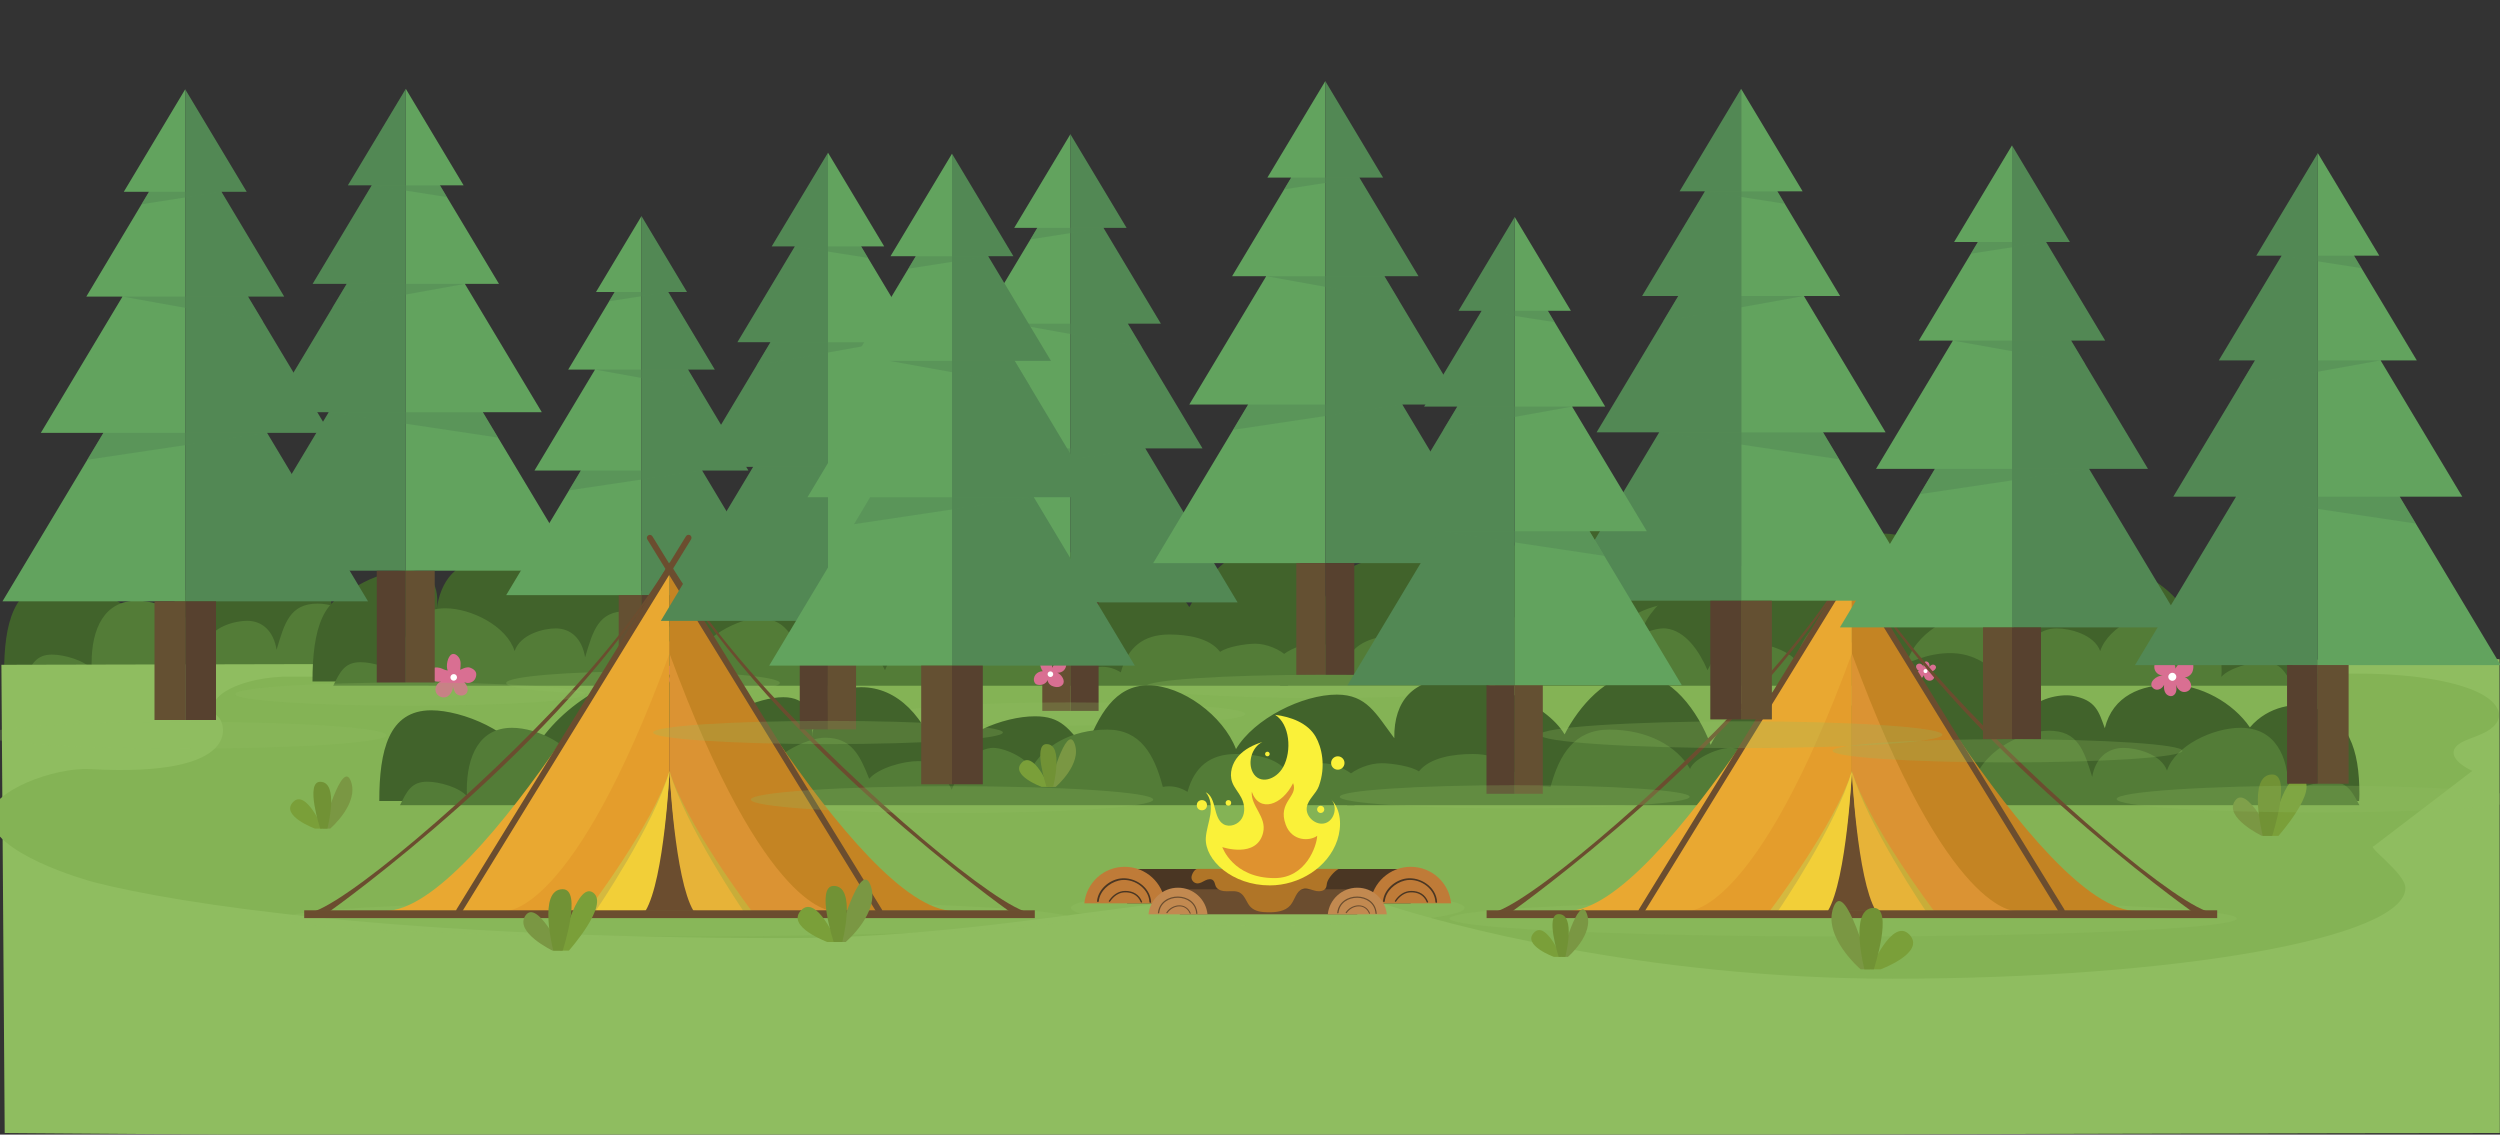 <?xml version="1.0" encoding="utf-8"?>
<!-- Generator: Adobe Illustrator 26.1.0, SVG Export Plug-In . SVG Version: 6.00 Build 0)  -->
<svg version="1.1" xmlns="http://www.w3.org/2000/svg" xmlns:xlink="http://www.w3.org/1999/xlink" x="0px" y="0px"
	 viewBox="0 0 2500 1134.6" style="enable-background:new 0 0 2500 1134.6;" xml:space="preserve">
<rect x="0" y="0" width="2500" height="1134.6" fill="#333333" stroke="none"/>
<style type="text/css">
	.st0{fill:#41632B;}
	.st1{fill:#537C37;}
	.st2{fill:#8FBD60;}
	.st3{fill:#84B355;}
	.st4{fill:#62A35E;}
	.st5{fill:#528854;}
	.st6{opacity:0.5;}
	.st7{fill:#57412F;}
	.st8{fill:#645032;}
	.st9{opacity:0.25;}
	.st10{fill:#D96F92;}
	.st11{fill:#FFFFFF;}
	.st12{opacity:0.35;}
	.st13{fill:#6B4D2F;}
	.st14{fill:#E49D2C;}
	.st15{fill:#D4B940;}
	.st16{fill:#F2CF38;}
	.st17{fill:#E9A831;}
	.st18{fill:#DB9333;}
	.st19{fill:#C8AD39;}
	.st20{fill:#E7B338;}
	.st21{fill:#C48423;}
	.st22{fill:#4A3623;}
	.st23{fill:#BF7B38;}
	.st24{fill:#C28950;}
	.st25{fill:#B07527;}
	.st26{fill:#FAF139;}
	.st27{fill:#DF922F;}
	.st28{fill:#7A9F39;}
	.st29{fill:#7A9743;}
	.st30{fill:#719235;}
</style>
<g id="BACKGROUND">
	<g>
		<g>
			<path class="st0" d="M1983.9,673.8c0.2-2.2,0.3-4.5,0.3-6.7c0-45-10.6-76.4-48.6-87.4c-14.2-4.1-42-1.6-60.9,20.6
				c-16.9-24.9-49.8-42.7-79.1-42.7c-29.6,0-58,11-66,43.5c-6-16.4-8.7-28.4-32.8-32.5c-11.4-1.9-36.5,2.7-44,16.7
				c-21.3-31.2-41.3-59.3-78.1-59.3c-39.7,0-87.5,31.4-108.6,66.8c-4.5-19.4-15-34.5-37.2-34.5c-31.8,0-79.4,28.8-93.4,59.5
				c-12.7-33.9-39.6-70.7-73.3-70.7c-30.1,0-58.5,31.9-72.8,60.2c-18.4-31.3-78.9-55.3-113.8-55.3c-36.3,0-57.1,20.7-56.5,59.1
				c-18.4-24.4-27.4-43.6-57.5-43.6c-34.3,0-82.6,23.9-100.8,54.5c-12.8-33.6-54.1-63.8-87.7-63.8c-33.5,0-49.8,30.1-62.6,63.6
				c-17.2-20.1-24.3-32.6-50.6-32.6c-32.2,0-77.4,18.7-94.6,47.4c-15.2-47.3-43-76.5-79.4-76.5c-28.5,0-45.8,19.9-49.3,50.5
				c3.4-23.9-5.1-40.5-28.5-40.5c-24.3,0-68.4,18-76.2,43.2c-1.8-41.8-7.9-68.6-46.5-68.6c-45.7,0-108.7,37.3-133.5,91.2
				c-12.2-31.1-64.6-52.7-95.8-52.7c-42.8,0-52,40.5-52,90.5c0,0.1,0,0.1,0,0.2H1983.9z"/>
		</g>
		<g>
			<path class="st1" d="M1955.2,654.6c-13,0-34.3,5.7-42.3,14.7c0.2-2.1,0.3-4.1,0.3-6.2c0-34.5-13.5-62.4-47.9-62.4
				c-27.6,0-65.3,17.9-73.5,42.8c-6.1-16.8-30.6-22.7-43.5-22.7c-16.2,0-28.1,10.3-31.3,29c-8.4-26.8-14.1-46.2-43.5-46.2
				c-23.2,0-62.5,17.2-74,48.4c-4.8-21.7-46-41.4-66.2-41.4c-27.8,0-36.7,17-46.8,41.1c-9.9-10.9-36.1-17.7-51.9-17.7
				c-20.6,0-26.4,11.6-35.5,28.6c-8.3-19.4-22.2-39.4-41.2-41.7c-12.8-1.6-39.3,10.3-43,20.9c-13.2-22.8-42.4-39.3-80.8-39.3
				c-35.1,0-49.9,25-58.8,57.3c-2.1-0.4-4.3-0.6-6.5-0.6c-7.2,0-14,2.1-19.7,5.6c-7.4-25.1-24-37.9-51.5-37.9
				c-19.2,0-42.8,3.4-53.9,17.4c-7.4-5.2-27.5-8.2-37.2-8.2c-24,0-57.6,22.1-34.4,42h1012.1C1976.8,664.1,1972,654.6,1955.2,654.6z"
				/>
		</g>
		<g>
			<path class="st1" d="M52,654.6c12.2,0,32.3,5.7,39.9,14.7c-0.2-2.1-0.3-4.1-0.3-6.2c0-34.5,12.8-62.4,45.2-62.4
				c26,0,61.6,17.9,69.3,42.8c5.7-16.8,28.8-22.7,41-22.7c15.3,0,26.5,10.3,29.5,29c7.9-26.8,13.3-46.2,41.1-46.2
				c21.9,0,58.9,17.2,69.8,48.4c4.6-21.7,43.4-41.4,62.4-41.4c26.2,0,34.6,17,44.1,41.1c9.3-10.9,34.1-17.7,49-17.7
				c19.4,0,24.9,11.6,33.5,28.6c7.9-19.4,20.9-39.4,38.9-41.7c12.1-1.6,37.1,10.3,40.5,20.9c12.5-22.8,40-39.3,76.2-39.3
				c33.1,0,47.1,25,55.5,57.3c2-0.4,4-0.6,6.1-0.6c6.8,0,13.2,2.1,18.6,5.6c6.9-25.1,22.6-37.9,48.5-37.9c18.1,0,40.4,3.4,50.8,17.4
				c7-5.2,25.9-8.2,35.1-8.2c22.6,0,54.3,22.1,32.5,42H24.8C31.7,664.1,36.2,654.6,52,654.6z"/>
		</g>
	</g>
	<g>
		<g>
			<path class="st2" d="M2499.5,659.2L1.4,664.8L4.7,1133l610.5,4.5c304.2,0,1584-4.5,1884.6-4.5"/>
		</g>
		<g>
			<path class="st3" d="M2472.3,770.9c-16.8-7.9-26-19.4-11.6-28c5.6-3.3,14-5.8,20.7-8.8c27.9-12.3,20.9-32.1-8.3-44
				c-29.2-11.9-75-16.8-118.6-16.5l-2072.3,3.1c-48.6,2.3-82.5,23.9-63.6,40.6c6.2,5.5,26.7,60.4-128.5,51.8
				c-35.9-2-99.7,22.1-99.7,47.2c0,36.7,95.2,63.8,104.3,66.1c83.2,21.2,300.5,55.7,692.6,55.7c253,0,477.8-73.8,600.8-32.9
				c53.3,17.7,254,73.5,504,73.5c283.5,0,513.3-40.7,513.3-90.8c0-14.5-38.6-41.2-31.8-41.6"/>
		</g>
	</g>
	<g>
		<g>
			<path class="st0" d="M2292.3,681.4c0.2-2.2,0.3-4.5,0.3-6.7c0-45-10.6-76.4-48.6-87.4c-14.2-4.1-42-1.6-60.9,20.6
				c-16.9-24.9-49.8-42.7-79.1-42.7c-29.6,0-58,11-66,43.5c-6-16.4-8.7-28.4-32.8-32.5c-11.4-1.9-36.5,2.7-44,16.7
				c-21.3-31.2-41.3-59.3-78.1-59.3c-39.7,0-87.5,31.4-108.6,66.8c-4.5-19.4-15-34.5-37.2-34.5c-31.8,0-79.4,28.8-93.4,59.5
				c-12.7-33.9-39.6-70.7-73.3-70.7c-30.1,0-58.5,31.9-72.8,60.2c-18.4-31.3-78.9-55.3-113.8-55.3c-36.3,0-57.1,20.7-56.5,59.1
				c-18.4-24.4-27.4-43.6-57.5-43.6c-34.3,0-82.6,23.9-100.8,54.5c-12.8-33.6-54.1-63.8-87.7-63.8c-33.5,0-49.8,30.1-62.6,63.6
				c-17.2-20.1-24.3-32.6-50.6-32.6c-32.2,0-77.4,18.7-94.6,47.4c-15.2-47.3-43-76.5-79.4-76.5c-28.5,0-45.8,19.9-49.3,50.5
				c3.4-23.9-5.1-40.5-28.5-40.5c-24.3,0-68.4,18-76.2,43.2c-1.8-41.8-7.9-68.6-46.5-68.6c-45.7,0-108.7,37.3-133.5,91.2
				c-12.2-31.1-64.6-52.7-95.8-52.7c-42.8,0-52,40.5-52,90.5c0,0.1,0,0.1,0,0.2H2292.3z"/>
		</g>
		<g>
			<path class="st1" d="M2263.6,662.2c-13,0-34.3,5.7-42.3,14.7c0.2-2.1,0.3-4.1,0.3-6.2c0-34.5-13.5-62.4-47.9-62.4
				c-27.6,0-65.3,17.9-73.5,42.8c-6.1-16.8-30.6-22.7-43.5-22.7c-16.2,0-28.1,10.3-31.3,29c-8.4-26.8-14.1-46.2-43.5-46.2
				c-23.2,0-62.5,17.2-74,48.4c-4.8-21.7-46-41.4-66.2-41.4c-27.8,0-36.7,17-46.8,41.1c-9.9-10.9-36.1-17.7-51.9-17.7
				c-20.6,0-26.4,11.6-35.5,28.6c-8.3-19.4-22.2-39.4-41.2-41.7c-12.8-1.6-39.3,10.3-43,20.9c-13.2-22.8-42.4-39.3-80.8-39.3
				c-35.1,0-49.9,25-58.8,57.3c-2.1-0.4-4.3-0.6-6.5-0.6c-7.2,0-14,2.1-19.7,5.6c-7.4-25.1-24-37.9-51.5-37.9
				c-19.2,0-42.8,3.4-53.9,17.4c-7.4-5.2-27.5-8.2-37.2-8.2c-24,0-57.6,22.1-34.4,42h1012.1C2285.2,671.7,2280.4,662.2,2263.6,662.2
				z"/>
		</g>
		<g>
			<path class="st1" d="M360.5,662.2c12.2,0,32.3,5.7,39.9,14.7c-0.2-2.1-0.3-4.1-0.3-6.2c0-34.5,12.8-62.4,45.2-62.4
				c26,0,61.6,17.9,69.3,42.8c5.7-16.8,28.8-22.7,41-22.7c15.3,0,26.5,10.3,29.5,29c7.9-26.8,13.3-46.2,41.1-46.2
				c21.9,0,58.9,17.2,69.8,48.4c4.6-21.7,43.4-41.4,62.4-41.4c26.2,0,34.6,17,44.1,41.1c9.3-10.9,34.1-17.7,49-17.7
				c19.4,0,24.9,11.6,33.5,28.6c7.9-19.4,20.9-39.4,38.9-41.7c12.1-1.6,37.1,10.3,40.5,20.9c12.5-22.8,40-39.3,76.2-39.3
				c33.1,0,47.1,25,55.5,57.3c2-0.4,4-0.6,6.1-0.6c6.8,0,13.2,2.1,18.6,5.6c6.9-25.1,22.6-37.9,48.5-37.9c18.1,0,40.4,3.4,50.8,17.4
				c7-5.2,25.9-8.2,35.1-8.2c22.6,0,54.3,22.1,32.5,42H333.2C340.1,671.7,344.7,662.2,360.5,662.2z"/>
		</g>
	</g>
	<g>
		<g>
			<g>
				<g>
					<g>
						<g>
							<polygon class="st4" points="1014.2,227.9 1037.3,227.9 979.9,323.7 1013,323.7 938.3,448.4 995.5,448.4 903.2,602.4 
								1070.4,602.4 1070.4,134.2 							"/>
						</g>
						<g>
							<polygon class="st5" points="1145.3,448.4 1202.5,448.4 1127.8,323.7 1160.9,323.7 1103.5,227.9 1126.6,227.9 1070.4,134.2 
								1070.4,602.4 1237.6,602.4 							"/>
						</g>
					</g>
					<g class="st6">
						<polygon class="st5" points="1037.3,227.9 1103.5,227.9 1030.5,239.4 						"/>
					</g>
					<g class="st6">
						<polygon class="st5" points="1013,323.7 1127.8,323.7 1141.7,346.9 						"/>
					</g>
					<g class="st6">
						<polygon class="st5" points="1145.3,448.4 995.5,448.4 980.8,473 						"/>
					</g>
				</g>
				<g>
					<rect x="1070.4" y="602.4" class="st7" width="28.2" height="108.5"/>
				</g>
				<g>
					<rect x="1042.3" y="602.4" class="st8" width="28.2" height="108.5"/>
				</g>
			</g>
			<g class="st9">
				<g>
					<ellipse class="st2" cx="1070.4" cy="714" rx="174.9" ry="11.6"/>
				</g>
			</g>
		</g>
		<g>
			<g>
				<g>
					<g>
						<g>
							<polygon class="st4" points="123.8,191.8 149,191.8 86.3,296.6 122.5,296.6 40.8,432.9 103.4,432.9 2.5,601.3 185.2,601.3 
								185.2,89.3 							"/>
						</g>
						<g>
							<polygon class="st5" points="267.1,432.9 329.7,432.9 248,296.6 284.2,296.6 221.5,191.8 246.7,191.8 185.2,89.3 
								185.2,601.3 368,601.3 							"/>
						</g>
					</g>
					<g class="st6">
						<polygon class="st5" points="149,191.8 221.5,191.8 141.5,204.3 						"/>
					</g>
					<g class="st6">
						<polygon class="st5" points="122.5,296.6 248,296.6 263.2,321.9 						"/>
					</g>
					<g class="st6">
						<polygon class="st5" points="267.1,432.9 103.4,432.9 87.2,459.8 						"/>
					</g>
				</g>
				<g>
					<rect x="185.2" y="601.3" class="st7" width="30.8" height="118.7"/>
				</g>
				<g>
					<rect x="154.5" y="601.3" class="st8" width="30.8" height="118.7"/>
				</g>
			</g>
			<g class="st9">
				<g>
					<ellipse class="st2" cx="185.2" cy="735.2" rx="201.2" ry="13.4"/>
				</g>
			</g>
		</g>
		<g>
			<g>
				<g>
					<g>
						<g>
							<polygon class="st4" points="1267.4,177.6 1291.2,177.6 1232.1,276.2 1266.2,276.2 1189.3,404.5 1248.2,404.5 1153.2,563.1 
								1325.3,563.1 1325.3,81.1 							"/>
						</g>
						<g>
							<polygon class="st5" points="1402.3,404.5 1461.3,404.5 1384.4,276.2 1418.5,276.2 1359.4,177.6 1383.1,177.6 1325.3,81.1 
								1325.3,563.1 1497.4,563.1 							"/>
						</g>
					</g>
					<g class="st6">
						<polygon class="st5" points="1291.2,177.6 1359.4,177.6 1284.1,189.4 						"/>
					</g>
					<g class="st6">
						<polygon class="st5" points="1266.2,276.2 1384.4,276.2 1398.7,300.1 						"/>
					</g>
					<g class="st6">
						<polygon class="st5" points="1402.3,404.5 1248.2,404.5 1233,429.9 						"/>
					</g>
				</g>
				<g>
					<rect x="1325.3" y="563.1" class="st7" width="29" height="111.7"/>
				</g>
				<g>
					<rect x="1296.3" y="563.1" class="st8" width="29" height="111.7"/>
				</g>
			</g>
			<g class="st9">
				<g>
					<ellipse class="st2" cx="1320.8" cy="686.4" rx="174.9" ry="11.6"/>
				</g>
			</g>
		</g>
		<g>
			<g>
				<g>
					<g>
						<g>
							<polygon class="st4" points="596,292 614.7,292 568.2,369.6 595,369.6 534.5,470.5 580.9,470.5 506.2,595.1 641.5,595.1 
								641.5,216.1 							"/>
						</g>
						<g>
							<polygon class="st5" points="702.1,470.5 748.4,470.5 688,369.6 714.8,369.6 668.3,292 687,292 641.5,216.1 641.5,595.1 
								776.8,595.1 							"/>
						</g>
					</g>
					<g class="st6">
						<polygon class="st5" points="614.7,292 668.3,292 609.1,301.3 						"/>
					</g>
					<g class="st6">
						<polygon class="st5" points="595,369.6 688,369.6 699.2,388.4 						"/>
					</g>
					<g class="st6">
						<polygon class="st5" points="702.1,470.5 580.9,470.5 568.9,490.4 						"/>
					</g>
				</g>
				<g>
					<rect x="641.5" y="595.1" class="st7" width="22.8" height="87.9"/>
				</g>
				<g>
					<rect x="618.7" y="595.1" class="st8" width="22.8" height="87.9"/>
				</g>
			</g>
			<g class="st9">
				<g>
					<ellipse class="st2" cx="643" cy="683" rx="136.8" ry="11.6"/>
				</g>
			</g>
		</g>
	</g>
	<g>
		<g>
			<path class="st0" d="M2359.1,800.9c0.2-2.2,0.3-4.5,0.3-6.7c0-45-10.6-76.4-48.6-87.4c-14.2-4.1-42-1.6-60.9,20.6
				c-16.9-24.9-49.8-42.7-79.1-42.7c-29.6,0-58,11-66,43.5c-6-16.4-8.7-28.4-32.8-32.5c-11.4-1.9-36.5,2.7-44,16.7
				c-21.3-31.2-41.3-59.3-78.1-59.3c-39.7,0-87.5,31.4-108.6,66.8c-4.5-19.4-15-34.5-37.2-34.5c-31.8,0-79.4,28.8-93.4,59.5
				c-12.7-33.9-39.6-70.7-73.3-70.7c-30.1,0-58.5,31.9-72.8,60.2c-18.4-31.3-78.9-55.3-113.8-55.3c-36.3,0-57.1,20.7-56.5,59.1
				c-18.4-24.4-27.4-43.6-57.5-43.6c-34.3,0-82.6,23.9-100.8,54.5c-12.8-33.6-54.1-63.8-87.7-63.8c-33.5,0-49.8,30.1-62.6,63.6
				c-17.2-20.1-24.3-32.6-50.6-32.6c-32.2,0-77.4,18.7-94.6,47.4c-15.2-47.3-43-76.5-79.4-76.5c-28.5,0-45.8,19.9-49.3,50.5
				c3.4-23.9-5.1-40.5-28.5-40.5c-24.3,0-68.4,18-76.2,43.2c-1.8-41.8-7.9-68.6-46.5-68.6c-45.7,0-108.7,37.3-133.5,91.2
				c-12.2-31.1-64.6-52.7-95.8-52.7c-42.8,0-52,40.5-52,90.5c0,0.1,0,0.1,0,0.2H2359.1z"/>
		</g>
		<g>
			<path class="st1" d="M2330.4,781.7c-13,0-34.3,5.7-42.3,14.7c0.2-2.1,0.3-4.1,0.3-6.2c0-34.5-13.5-62.4-47.9-62.4
				c-27.6,0-65.3,17.9-73.5,42.8c-6.1-16.8-30.6-22.7-43.5-22.7c-16.2,0-28.1,10.3-31.3,29c-8.4-26.8-14.1-46.2-43.5-46.2
				c-23.2,0-62.5,17.2-74,48.4c-4.8-21.7-46-41.4-66.2-41.4c-27.8,0-36.7,17-46.8,41.1c-9.9-10.9-36.1-17.7-51.9-17.7
				c-20.6,0-26.4,11.6-35.5,28.6c-8.3-19.4-22.2-39.4-41.2-41.7c-12.8-1.6-39.3,10.3-43,20.9c-13.2-22.8-42.4-39.3-80.8-39.3
				c-35.1,0-49.9,25-58.8,57.3c-2.1-0.4-4.3-0.6-6.5-0.6c-7.2,0-14,2.1-19.7,5.6c-7.4-25.1-24-37.9-51.5-37.9
				c-19.2,0-42.8,3.4-53.9,17.4c-7.4-5.2-27.5-8.2-37.2-8.2c-24,0-57.6,22.1-34.4,42h1012.1C2352,791.2,2347.2,781.7,2330.4,781.7z"
				/>
		</g>
		<g>
			<path class="st1" d="M427.2,781.7c12.2,0,32.3,5.7,39.9,14.7c-0.2-2.1-0.3-4.1-0.3-6.2c0-34.5,12.8-62.4,45.2-62.4
				c26,0,61.6,17.9,69.3,42.8c5.7-16.8,28.8-22.7,41-22.7c15.3,0,26.5,10.3,29.5,29c7.9-26.8,13.3-46.2,41.1-46.2
				c21.9,0,58.9,17.2,69.8,48.4c4.6-21.7,43.4-41.4,62.4-41.4c26.2,0,34.6,17,44.1,41.1c9.3-10.9,34.1-17.7,49-17.7
				c19.4,0,24.9,11.6,33.5,28.6c7.9-19.4,20.9-39.4,38.9-41.7c12.1-1.6,37.1,10.3,40.5,20.9c12.5-22.8,40-39.3,76.2-39.3
				c33.1,0,47.1,25,55.5,57.3c2-0.4,4-0.6,6.1-0.6c6.8,0,13.2,2.1,18.6,5.6c6.9-25.1,22.6-37.9,48.5-37.9c18.1,0,40.4,3.4,50.8,17.4
				c7-5.2,25.9-8.2,35.1-8.2c22.6,0,54.3,22.1,32.5,42H400C406.9,791.2,411.4,781.7,427.2,781.7z"/>
		</g>
	</g>
	<g>
		<g>
			<g>
				<path class="st10" d="M470,667.6c6.7,2.5,7.1,6.4,5.5,10.5c-1.6,4.2-7.3,6.2-11.2,4c2.6,2.9,4.6,7.3,2.5,10.7
					c-1.8,3-6.3,3.5-9.4,1.8c-3.1-1.7-3.7-6-4.9-9.3c1.5,4.1-2.1,10.2-6.2,11.7c-4.1,1.5-9.2-1-10.5-5.1s1.2-9.1,5.3-10.4
					c-3.3,0.6-7.1,0.1-9.6-2.2c-2.5-2.3-3.3-6.5-1.3-9.2c2.1-2.8,6.3-3.1,9.7-2.2c3.4,0.9,4.3,2.2,7.8,2.6c-2-4-0.2-14.5,4.3-16.3
					c2.3-0.9,4.9,0.7,6.4,2.7c3,3.7,2.3,8.3,1.8,13C460.3,669.8,466.4,666.3,470,667.6z"/>
			</g>
			<g>
				<path class="st11" d="M457,677.4c0,1.8-1.5,3.3-3.3,3.3c-1.8,0-3.3-1.5-3.3-3.3c0-1.8,1.5-3.3,3.3-3.3
					C455.5,674,457,675.5,457,677.4z"/>
			</g>
		</g>
		<g>
			<g>
				<path class="st10" d="M690.9,665.7c4.2,1.6,4.5,4,3.5,6.7s-4.6,3.9-7.1,2.6c1.6,1.9,2.9,4.6,1.6,6.8c-1.2,1.9-4,2.2-6,1.2
					s-2.4-3.8-3.1-5.9c1,2.6-1.3,6.5-3.9,7.4c-2.6,0.9-5.8-0.6-6.7-3.2c-0.9-2.6,0.7-5.8,3.4-6.6c-2.1,0.4-4.5,0-6.1-1.4
					c-1.6-1.5-2.1-4.1-0.8-5.8c1.4-1.8,4-2,6.2-1.4c2.2,0.6,2.7,1.4,4.9,1.6c-1.2-2.5-0.1-9.2,2.7-10.4c1.5-0.6,3.1,0.5,4.1,1.7
					c1.9,2.3,1.4,5.2,1.2,8.3C684.7,667.1,688.6,664.8,690.9,665.7z"/>
			</g>
			<g>
				<path class="st11" d="M682.6,671.9c0,1.2-0.9,2.1-2.1,2.1c-1.2,0-2.1-0.9-2.1-2.1c0-1.2,0.9-2.1,2.1-2.1
					C681.6,669.7,682.6,670.7,682.6,671.9z"/>
			</g>
		</g>
		<g>
			<g>
				<path class="st10" d="M2187.6,659.1c1,0,3.3,1.2,4,2c2.8,2.9,1.8,9.2,0.3,11.8c-1.5,2.5-4.3,4.5-7.2,4.3c2.8,1,5,3.3,6,6.1
					c0.4,1.2,0.6,2.5,0.3,3.8c-0.7,3.5-4.9,5.6-8.4,4.7c-3.5-0.9-6-4.2-6.8-7.7c0.4,2.2,0.9,4.4,0.5,6.5c-0.3,2.2-1.6,4.4-3.6,5.2
					c-2.6,1-5.7-0.4-7.2-2.8c-1.5-2.3-1.7-5.3-1.4-8.1c-1.3,2.6-4,4.7-6.9,4.8c-2.9,0.1-5.9-2.3-5.9-5.3c0-1.8,1-3.5,2.3-4.8
					c2.4-2.5,5.8-4,9.2-4.2c-4,0.1-7.8-3.1-8.4-7.1c-0.7-3.9,1.6-8.1,5.2-9.9c3.6-1.8,8.1-1.2,11.3,1.2c2.8,2.1,4.5,5.6,4.5,9.1
					C2175.3,668.9,2180.5,658.8,2187.6,659.1z"/>
			</g>
			<g>
				<path class="st11" d="M2176.3,676.8c0,2.2-1.8,4-4,4c-2.2,0-4-1.8-4-4c0-2.2,1.8-4,4-4C2174.5,672.8,2176.3,674.6,2176.3,676.8z
					"/>
			</g>
		</g>
		<g>
			<g>
				<path class="st10" d="M1917.9,680c-0.5,0-1.6-0.6-2-1c-1.4-1.4-0.9-4.6-0.2-5.9c0.8-1.3,2.1-2.2,3.6-2.1c-1.4-0.5-2.5-1.7-3-3.1
					c-0.2-0.6-0.3-1.3-0.2-1.9c0.4-1.8,2.5-2.8,4.2-2.3c1.7,0.5,3,2.1,3.4,3.8c-0.2-1.1-0.4-2.2-0.3-3.3c0.2-1.1,0.8-2.2,1.8-2.6
					c1.3-0.5,2.8,0.2,3.6,1.4c0.7,1.2,0.8,2.6,0.7,4c0.7-1.3,2-2.4,3.5-2.4c1.5,0,3,1.2,3,2.6c0,0.9-0.5,1.7-1.1,2.4
					c-1.2,1.3-2.9,2-4.6,2.1c2-0.1,3.9,1.6,4.2,3.5c0.3,2-0.8,4.1-2.6,5c-1.8,0.9-4.1,0.6-5.7-0.6c-1.4-1.1-2.3-2.8-2.2-4.6
					C1924,675.1,1921.4,680.1,1917.9,680z"/>
			</g>
			<g>
				<circle class="st11" cx="1925.5" cy="671.1" r="2"/>
			</g>
		</g>
		<g>
			<g>
				<path class="st10" d="M1061.5,659.8c1.4-0.2,2.9,0.4,3.8,1.5c0.5,0.7,0.8,1.6,0.9,2.4c0.2,2.4-0.6,4.8-2.3,6.6
					c-1.7,1.7-4.1,2.6-6.5,2.4c4.3,2,8.3,8.2,5.3,11.9c-3.2,4-9.1,2.2-11.2,1.1c-2.1-1.2-3.9-3.4-3.8-5.8c-1.4,3.9-6.2,5.8-10.2,4.8
					c-0.7-0.1-1.3-0.4-1.8-0.8c-0.5-0.4-0.8-0.8-1.1-1.4c-1.3-2.4-0.8-5.6,0.9-7.8c1.7-2.2,4.4-3.4,7.2-3.5c-1.4-2.1-2.3-4.5-2.6-7
					c-0.2-2,0.1-4.2,1.5-5.6c2.1-2.1,6-1.3,8,0.9s2.5,5.4,2.5,8.4C1052,668,1055.3,660.8,1061.5,659.8z"/>
			</g>
			<g>
				<path class="st11" d="M1053.2,674.2c0,1.6-1.3,2.8-2.8,2.8c-1.6,0-2.8-1.3-2.8-2.8c0-1.6,1.3-2.8,2.8-2.8
					C1052,671.4,1053.2,672.6,1053.2,674.2z"/>
			</g>
		</g>
		<g>
			<g>
				<path class="st10" d="M1589.8,671.1c0.2,1.4-0.4,2.9-1.5,3.8c-0.7,0.5-1.6,0.8-2.4,0.9c-2.4,0.2-4.8-0.6-6.6-2.3
					c-1.7-1.7-2.6-4.1-2.4-6.5c-2,4.3-8.2,8.3-11.9,5.3c-4-3.2-2.2-9.1-1.1-11.2c1.2-2.1,3.4-3.9,5.8-3.8c-3.9-1.4-5.8-6.2-4.8-10.2
					c0.1-0.7,0.4-1.3,0.8-1.8c0.4-0.5,0.8-0.8,1.4-1.1c2.4-1.3,5.6-0.8,7.8,0.9s3.4,4.4,3.5,7.2c2.1-1.4,4.5-2.3,7-2.6
					c2-0.2,4.2,0.1,5.6,1.5c2.1,2.1,1.3,6-0.9,8c-2.2,2-5.4,2.5-8.4,2.5C1581.5,661.6,1588.8,664.9,1589.8,671.1z"/>
			</g>
			<g>
				<path class="st11" d="M1575.4,662.8c-1.6,0-2.8-1.3-2.8-2.8c0-1.6,1.3-2.8,2.8-2.8s2.8,1.3,2.8,2.8
					C1578.2,661.6,1576.9,662.8,1575.4,662.8z"/>
			</g>
		</g>
	</g>
	<g>
		<g>
			<g class="st12">
				<g>
					<ellipse class="st2" cx="677.4" cy="918.5" rx="393.7" ry="18"/>
				</g>
			</g>
			<g>
				<g>
					<polygon class="st13" points="669.5,722.4 614.3,910.9 724.6,910.9 					"/>
				</g>
				<g>
					<path class="st14" d="M669.5,640.8c0,0-82.1,245.2-164.2,270.1h111.1c0,0,46.4-98.3,53.1-139.9V640.8z"/>
				</g>
				<g>
					<path class="st15" d="M669.5,771c0,0-5.5,107.9-26.8,139.9h-55.3C587.4,910.9,652.9,824.5,669.5,771z"/>
				</g>
				<g>
					<path class="st16" d="M669.5,771c0,0-5,107.9-24,139.9h-49.8C595.7,910.9,654.6,824.5,669.5,771z"/>
				</g>
				<g>
					<path class="st17" d="M669.5,653.5V565c0,0-188.3,345.9-284.4,345.9h120.2C505.3,910.9,572.5,917.7,669.5,653.5z"/>
				</g>
				<g>
					<path class="st18" d="M669.5,640.8c0,0,82.1,245.2,164.2,270.1H722.6c0,0-46.4-98.3-53.1-139.9V640.8z"/>
				</g>
				<g>
					<path class="st19" d="M669.5,771c0,0,5.5,107.9,26.8,139.9h55.3C751.6,910.9,686.1,824.5,669.5,771z"/>
				</g>
				<g>
					<path class="st20" d="M669.5,771c0,0,5,107.9,24,139.9h49.8C743.3,910.9,684.4,824.5,669.5,771z"/>
				</g>
				<g>
					<path class="st21" d="M669.5,653.5V565c0,0,188.3,345.9,284.4,345.9H833.7C833.7,910.9,766.5,917.7,669.5,653.5z"/>
				</g>
				<g>
					<path class="st13" d="M330.3,910.9c0,0,233-165.2,339.2-345.9v-2.6c0,0-25.7,46-80.6,108.7c-88.5,101.2-229.6,223-273.5,239.9
						L330.3,910.9z"/>
				</g>
				<g>
					<path class="st13" d="M1008.7,910.9c0,0-233-165.2-339.2-345.9v-2.6c0,0,25.7,46,80.6,108.7c88.5,101.2,229.6,223,273.5,239.9
						L1008.7,910.9z"/>
				</g>
				<g>
					<g>
						<path class="st13" d="M459.1,913.9c-0.5,0-1.1-0.1-1.6-0.4c-1.4-0.9-1.8-2.7-1-4.1L686,536.2c0.9-1.4,2.7-1.8,4.1-1
							c1.4,0.9,1.8,2.7,1,4.1L461.6,912.5C461,913.4,460.1,913.9,459.1,913.9z"/>
					</g>
					<g>
						<path class="st13" d="M879.3,913.9c-1,0-2-0.5-2.6-1.4L647.3,539.4c-0.9-1.4-0.4-3.2,1-4.1c1.4-0.9,3.2-0.4,4.1,1l229.5,373.2
							c0.9,1.4,0.4,3.2-1,4.1C880.4,913.8,879.9,913.9,879.3,913.9z"/>
					</g>
				</g>
				<g>
					<rect x="304.2" y="910.3" class="st13" width="730.6" height="7.8"/>
				</g>
			</g>
		</g>
		<g>
			<g class="st12">
				<g>
					<ellipse class="st2" cx="1843.2" cy="918.5" rx="393.7" ry="18"/>
				</g>
			</g>
			<g>
				<g>
					<polygon class="st13" points="1851.9,722.4 1796.8,910.9 1907.1,910.9 					"/>
				</g>
				<g>
					<path class="st14" d="M1851.9,640.8c0,0-82.1,245.2-164.2,270.1h111.1c0,0,46.4-98.3,53.1-139.9V640.8z"/>
				</g>
				<g>
					<path class="st15" d="M1851.9,771c0,0-5.5,107.9-26.8,139.9h-55.3C1769.8,910.9,1835.3,824.5,1851.9,771z"/>
				</g>
				<g>
					<path class="st16" d="M1851.9,771c0,0-5,107.9-24,139.9h-49.8C1778.1,910.9,1837,824.5,1851.9,771z"/>
				</g>
				<g>
					<path class="st17" d="M1851.9,653.5V565c0,0-188.3,345.9-284.4,345.9h120.2C1687.7,910.9,1754.9,917.7,1851.9,653.5z"/>
				</g>
				<g>
					<path class="st18" d="M1851.9,640.8c0,0,82.1,245.2,164.2,270.1H1905c0,0-46.4-98.3-53.1-139.9V640.8z"/>
				</g>
				<g>
					<path class="st19" d="M1851.9,771c0,0,5.5,107.9,26.8,139.9h55.3C1934,910.9,1868.5,824.5,1851.9,771z"/>
				</g>
				<g>
					<path class="st20" d="M1851.9,771c0,0,5,107.9,24,139.9h49.8C1925.7,910.9,1866.9,824.5,1851.9,771z"/>
				</g>
				<g>
					<path class="st21" d="M1851.9,653.5V565c0,0,188.3,345.9,284.4,345.9h-120.2C2016.1,910.9,1949,917.7,1851.9,653.5z"/>
				</g>
				<g>
					<path class="st13" d="M1512.8,910.9c0,0,233-165.2,339.2-345.9v-2.6c0,0-25.7,46-80.6,108.7c-88.5,101.2-229.6,223-273.5,239.9
						L1512.8,910.9z"/>
				</g>
				<g>
					<path class="st13" d="M2191.1,910.9c0,0-233-165.2-339.2-345.9v-2.6c0,0,25.7,46,80.6,108.7c88.5,101.2,229.6,223,273.5,239.9
						L2191.1,910.9z"/>
				</g>
				<g>
					<g>
						<path class="st13" d="M1641.5,913.9c-0.5,0-1.1-0.1-1.6-0.4c-1.4-0.9-1.8-2.7-1-4.1l229.5-373.2c0.9-1.4,2.7-1.8,4.1-1
							c1.4,0.9,1.8,2.7,1,4.1L1644,912.5C1643.5,913.4,1642.5,913.9,1641.5,913.9z"/>
					</g>
					<g>
						<path class="st13" d="M2061.8,913.9c-1,0-2-0.5-2.6-1.4l-229.5-373.2c-0.9-1.4-0.4-3.2,1-4.1c1.4-0.9,3.2-0.4,4.1,1
							l229.5,373.2c0.9,1.4,0.4,3.2-1,4.1C2062.9,913.8,2062.3,913.9,2061.8,913.9z"/>
					</g>
				</g>
				<g>
					<rect x="1486.6" y="910.3" class="st13" width="730.6" height="7.8"/>
				</g>
			</g>
		</g>
	</g>
	<g>
		<g class="st12">
			<g>
				<ellipse class="st2" cx="1267.7" cy="907.9" rx="196.9" ry="18"/>
			</g>
		</g>
		<g>
			<g>
				<g>
					<rect x="1127.1" y="869" class="st22" width="283.6" height="34.3"/>
				</g>
				<g>
					<g>
						<path class="st23" d="M1165.1,903.3c-2-20.5-19.3-36.5-40.4-36.5s-38.3,16-40.4,36.5H1165.1z"/>
					</g>
					<g>
						<g>
							<path class="st22" d="M1098.8,901.2c1-10.2,10.2-18.2,19.8-20.6c13.6-3.4,30.1,6.8,30.8,21.4c0.1,1.1,1.8,1.1,1.7,0
								c-0.8-15.1-16.7-25.5-30.9-23.5c-11.3,1.6-22.1,11.1-23.2,22.6C1097,902.3,1098.7,902.3,1098.8,901.2L1098.8,901.2z"/>
						</g>
					</g>
					<g>
						<g>
							<path class="st22" d="M1110.1,901.5c3.1-4.7,8-8.7,13.9-9.1c7.4-0.5,13.9,2.6,16.7,9.7c0.3,0.9,1.8,0.5,1.4-0.4
								c-2.9-7.3-9-10.8-16.8-10.8c-7,0-12.7,4.2-16.4,9.9C1108.3,901.5,1109.6,902.3,1110.1,901.5L1110.1,901.5z"/>
						</g>
					</g>
				</g>
				<g>
					<g>
						<path class="st23" d="M1451.1,903.3c-2-20.5-19.3-36.5-40.4-36.5c-21,0-38.3,16-40.4,36.5H1451.1z"/>
					</g>
					<g>
						<g>
							<path class="st22" d="M1384.8,901.2c1-10.2,10.2-18.2,19.8-20.6c13.6-3.4,30.1,6.8,30.8,21.4c0.1,1.1,1.8,1.1,1.7,0
								c-0.8-15.1-16.7-25.5-30.9-23.5c-11.3,1.6-22.1,11.1-23.2,22.6C1383,902.3,1384.7,902.3,1384.8,901.2L1384.8,901.2z"/>
						</g>
					</g>
					<g>
						<g>
							<path class="st22" d="M1396.1,901.5c3.1-4.7,8-8.7,13.9-9.1c7.4-0.5,13.9,2.6,16.7,9.7c0.3,0.9,1.8,0.5,1.4-0.4
								c-2.9-7.3-9-10.8-16.8-10.8c-7,0-12.7,4.2-16.4,9.9C1394.4,901.5,1395.6,902.3,1396.1,901.5L1396.1,901.5z"/>
						</g>
					</g>
				</g>
			</g>
			<g>
				<g>
					<rect x="1179.8" y="889.3" class="st13" width="177.5" height="25"/>
				</g>
				<g>
					<g>
						<path class="st24" d="M1207.5,914.3c-1.5-15-14.1-26.6-29.5-26.6s-28,11.7-29.5,26.6H1207.5z"/>
					</g>
					<g>
						<g>
							<path class="st13" d="M1159.2,912.8c2.2-20.1,35.5-20.2,37,0.6c0.1,0.8,1.3,0.8,1.2,0c-1.6-22.4-37.1-22.4-39.5-0.6
								C1157.8,913.6,1159.1,913.6,1159.2,912.8L1159.2,912.8z"/>
						</g>
					</g>
					<g>
						<g>
							<path class="st13" d="M1167.4,913c5.3-8,18.2-9.8,22.3,0.4c0.3,0.6,1.3,0.4,1-0.3c-4.5-11-18.4-9.5-24.3-0.7
								C1166.1,913,1167,913.5,1167.4,913L1167.4,913z"/>
						</g>
					</g>
				</g>
				<g>
					<g>
						<path class="st24" d="M1386.8,914.3c-1.5-15-14.1-26.6-29.5-26.6c-15.3,0-28,11.7-29.5,26.6H1386.8z"/>
					</g>
					<g>
						<g>
							<path class="st13" d="M1338.5,912.8c2.2-20.1,35.5-20.2,37,0.6c0.1,0.8,1.3,0.8,1.2,0c-1.6-22.4-37.1-22.4-39.5-0.6
								C1337.1,913.6,1338.4,913.6,1338.5,912.8L1338.5,912.8z"/>
						</g>
					</g>
					<g>
						<g>
							<path class="st13" d="M1346.7,913c5.3-8,18.2-9.8,22.3,0.4c0.3,0.6,1.3,0.4,1-0.3c-4.5-11-18.4-9.5-24.3-0.7
								C1345.4,913,1346.3,913.5,1346.7,913L1346.7,913z"/>
						</g>
					</g>
				</g>
			</g>
			<g>
				<path class="st25" d="M1196.8,869c-2.8,0.8-5.6,6.2-5.3,9c0.3,2.9,2.9,5.3,5.8,5.4c2.9,0.1,5.4-1.7,8-3c2.6-1.3,6-2,8,0.1
					c1.5,1.5,1.6,4,2.5,5.9c1.9,3.9,7,4.9,11.3,4.9c4.3-0.1,9-0.7,12.8,1.4c5.3,3,6.5,10.1,10.8,14.4c4.4,4.4,11.1,5.1,17.3,5.2
					c8.2,0.1,17.3-0.9,22.5-7.2c4.4-5.3,5.6-14,12.1-16.1c4-1.3,8.2,0.7,12.3,1.7c4.1,1.1,9.4,0.7,11.1-3.1c0.7-1.5,0.6-3.2,1-4.7
					c1.2-4.8,7.4-11.9,11.8-14H1196.8z"/>
			</g>
			<g>
				<path class="st26" d="M1269.8,885.4c29.1,0,58.2-17.6,67.5-45.2c4.6-13.8,4-30.6-6.3-40.9c6.9,6.9,3.7,20.8-5.6,23.8
					c-9.3,3-20.1-6.3-18.6-15.9c1.3-8,9.2-13.3,12-20.9c7.4-20.1,2.9-39.2-3.2-49.7c-8-13.7-24.7-19.8-40.5-21.8
					c14.8,9.3,16.9,36.3,8.1,52.2c-7.2,13-23.8,17.9-30.4,5.4c-5.4-10.2-0.8-25.4,9.6-30.4c-9,2.8-17.8,7.1-24,14.1
					c-6.2,7-9.4,17.3-6.2,26.1c2,5.6,6.4,10.1,9.1,15.5c3.3,6.3,4.2,14.4,0.6,20.6c-3.5,6.2-12.2,9.5-18.4,5.9
					c-10.8-6.4-6.5-26.4-17.8-32c5.2,5.9,5.8,14.7,4.6,22.5c-1.2,7.8-4,15.4-4.5,23.2C1204.6,860.1,1232.3,885.4,1269.8,885.4z"/>
			</g>
			<g>
				<path class="st27" d="M1274.5,878.1c-41.5,0-52.2-31-52.2-31s34.5,11.7,40.8-14.4c3.9-16-12.7-26.7-11.3-41
					c7.4,21.4,30.3,13.7,41.3-8.6c5.5,13.7-15.8,18.6-7.4,41.5c6.2,17,24.1,16.7,31.5,11.2C1316.8,845.6,1306.2,878.1,1274.5,878.1z
					"/>
			</g>
			<g>
				<circle class="st26" cx="1228.4" cy="802.9" r="2.8"/>
			</g>
			<g>
				<path class="st26" d="M1269.7,754c0,1.3-1,2.3-2.3,2.3s-2.3-1-2.3-2.3c0-1.3,1-2.3,2.3-2.3S1269.7,752.8,1269.7,754z"/>
			</g>
			<g>
				<path class="st26" d="M1324.3,809.4c0,2-1.6,3.6-3.6,3.6c-2,0-3.6-1.6-3.6-3.6c0-2,1.6-3.6,3.6-3.6
					C1322.7,805.8,1324.3,807.4,1324.3,809.4z"/>
			</g>
			<g>
				<circle class="st26" cx="1201.9" cy="805.2" r="5.1"/>
			</g>
			<g>
				<path class="st26" d="M1344.5,763c0,3.7-3,6.7-6.7,6.7c-3.7,0-6.7-3-6.7-6.7c0-3.7,3-6.7,6.7-6.7
					C1341.5,756.3,1344.5,759.3,1344.5,763z"/>
			</g>
		</g>
	</g>
	<g>
		<g>
			<g>
				<path class="st28" d="M827.3,942c0,0-41.7-15.4-26.2-31.7c15.5-16.3,35.7,31.7,35.7,31.7H827.3z"/>
			</g>
			<g>
				<path class="st29" d="M845.7,942c0,0,35.2-30,24.7-57.1c-10.5-27.1-33.3,57.1-33.3,57.1H845.7z"/>
			</g>
			<g>
				<path class="st30" d="M833.7,942c0,0-18.3-56.1,0-56.1c23.2,0,8.6,56.1,8.6,56.1H833.7z"/>
			</g>
		</g>
		<g>
			<g>
				<path class="st28" d="M1880.7,969.3c0,0,45.6-16.8,28.7-34.7c-17-17.9-39.1,34.7-39.1,34.7H1880.7z"/>
			</g>
			<g>
				<path class="st29" d="M1860.6,969.3c0,0-38.5-32.8-27-62.4c11.5-29.6,36.4,62.4,36.4,62.4H1860.6z"/>
			</g>
			<g>
				<path class="st30" d="M1873.8,969.3c0,0,20-61.4,0-61.4c-25.4,0-9.4,61.4-9.4,61.4H1873.8z"/>
			</g>
		</g>
		<g>
			<g>
				<path class="st28" d="M314.9,828.6c0,0-34.8-12.9-21.9-26.5c12.9-13.6,29.8,26.5,29.8,26.5H314.9z"/>
			</g>
			<g>
				<path class="st29" d="M330.2,828.6c0,0,29.3-25,20.6-47.6c-8.8-22.6-27.8,47.6-27.8,47.6H330.2z"/>
			</g>
			<g>
				<path class="st30" d="M320.2,828.6c0,0-15.3-46.8,0-46.8c19.4,0,7.2,46.8,7.2,46.8H320.2z"/>
			</g>
		</g>
		<g>
			<g>
				<path class="st28" d="M1553.9,956.9c0,0-31.8-11.7-20-24.2s27.2,24.2,27.2,24.2H1553.9z"/>
			</g>
			<g>
				<path class="st29" d="M1567.9,956.9c0,0,26.8-22.9,18.8-43.5c-8-20.7-25.4,43.5-25.4,43.5H1567.9z"/>
			</g>
			<g>
				<path class="st30" d="M1558.7,956.9c0,0-14-42.8,0-42.8c17.7,0,6.6,42.8,6.6,42.8H1558.7z"/>
			</g>
		</g>
		<g>
			<g>
				<path class="st28" d="M1041.7,786.9c0,0-31.8-11.7-20-24.2c11.8-12.5,27.2,24.2,27.2,24.2H1041.7z"/>
			</g>
			<g>
				<path class="st29" d="M1055.7,786.9c0,0,26.8-22.9,18.8-43.5c-8-20.7-25.4,43.5-25.4,43.5H1055.7z"/>
			</g>
			<g>
				<path class="st30" d="M1046.5,786.9c0,0-14-42.8,0-42.8c17.7,0,6.6,42.8,6.6,42.8H1046.5z"/>
			</g>
		</g>
		<g>
			<g>
				<path class="st28" d="M568.9,950.6c0,0,40.9-46,24.2-58c-16.8-12-32.9,58-32.9,58H568.9z"/>
			</g>
			<g>
				<path class="st29" d="M552.5,950.6c0,0-38.5-18.4-27-35.1c11.5-16.7,36.4,35.1,36.4,35.1H552.5z"/>
			</g>
			<g>
				<path class="st30" d="M562.7,950.6c0,0,20-61.4,0-61.4c-25.4,0-9.4,61.4-9.4,61.4H562.7z"/>
			</g>
		</g>
		<g>
			<g>
				<path class="st28" d="M2278.4,835.9c0,0,40.9-46,24.2-58c-16.8-12-32.9,58-32.9,58H2278.4z"/>
			</g>
			<g>
				<path class="st29" d="M2262,835.9c0,0-38.5-18.4-27-35.1s36.4,35.1,36.4,35.1H2262z"/>
			</g>
			<g>
				<path class="st30" d="M2272.2,835.9c0,0,20-61.4,0-61.4c-25.4,0-9.4,61.4-9.4,61.4H2272.2z"/>
			</g>
		</g>
	</g>
	<g>
		<g>
			<g>
				<g>
					<g>
						<g>
							<polygon class="st4" points="884.2,246.4 861.1,246.4 918.5,342.2 885.4,342.2 960.1,466.9 902.8,466.9 995.1,620.9 
								828,620.9 828,152.7 							"/>
						</g>
						<g>
							<polygon class="st5" points="753.1,466.9 695.8,466.9 770.5,342.2 737.4,342.2 794.8,246.4 771.7,246.4 828,152.7 828,620.9 
								660.8,620.9 							"/>
						</g>
					</g>
					<g class="st6">
						<polygon class="st5" points="861.1,246.4 794.8,246.4 867.9,257.9 						"/>
					</g>
					<g class="st6">
						<polygon class="st5" points="885.4,342.2 770.5,342.2 756.6,365.4 						"/>
					</g>
					<g class="st6">
						<polygon class="st5" points="753.1,466.9 902.8,466.9 917.6,491.5 						"/>
					</g>
				</g>
				<g>
					
						<rect x="799.8" y="620.9" transform="matrix(-1 -4.496771e-11 4.496771e-11 -1 1627.749 1350.294)" class="st7" width="28.2" height="108.5"/>
				</g>
				<g>
					
						<rect x="828" y="620.9" transform="matrix(-1 -4.483848e-11 4.483848e-11 -1 1684.056 1350.294)" class="st8" width="28.2" height="108.5"/>
				</g>
			</g>
			<g class="st9">
				<g>
					<ellipse class="st2" cx="828" cy="732.5" rx="174.9" ry="11.6"/>
				</g>
			</g>
		</g>
		<g>
			<g>
				<g>
					<g>
						<g>
							<polygon class="st4" points="1802.6,191.3 1777.3,191.3 1840.1,296 1803.9,296 1885.6,432.3 1823,432.3 1923.9,600.7 
								1741.1,600.7 1741.1,88.8 							"/>
						</g>
						<g>
							<polygon class="st5" points="1659.2,432.3 1596.6,432.3 1678.3,296 1642.1,296 1704.9,191.3 1679.6,191.3 1741.1,88.8 
								1741.1,600.7 1558.3,600.7 							"/>
						</g>
					</g>
					<g class="st6">
						<polygon class="st5" points="1777.3,191.3 1704.9,191.3 1784.8,203.8 						"/>
					</g>
					<g class="st6">
						<polygon class="st5" points="1803.9,296 1678.3,296 1663.1,321.4 						"/>
					</g>
					<g class="st6">
						<polygon class="st5" points="1659.2,432.3 1823,432.3 1839.1,459.3 						"/>
					</g>
				</g>
				<g>
					
						<rect x="1710.3" y="600.7" transform="matrix(-1 -4.490731e-11 4.490731e-11 -1 3451.41 1320.118)" class="st7" width="30.8" height="118.7"/>
				</g>
				<g>
					
						<rect x="1741.1" y="600.7" transform="matrix(-1 -4.490731e-11 4.490731e-11 -1 3512.979 1320.118)" class="st8" width="30.8" height="118.7"/>
				</g>
			</g>
			<g class="st9">
				<g>
					<ellipse class="st2" cx="1741.1" cy="734.7" rx="201.2" ry="13.4"/>
				</g>
			</g>
		</g>
		<g>
			<g>
				<g>
					<g>
						<g>
							<polygon class="st4" points="463.6,185.3 439.9,185.3 499,283.9 464.9,283.9 541.8,412.2 482.8,412.2 577.9,570.7 
								405.8,570.7 405.8,88.8 							"/>
						</g>
						<g>
							<polygon class="st5" points="328.7,412.2 269.7,412.2 346.7,283.9 312.6,283.9 371.7,185.3 347.9,185.3 405.8,88.8 
								405.8,570.7 233.7,570.7 							"/>
						</g>
					</g>
					<g class="st6">
						<polygon class="st5" points="439.9,185.3 371.7,185.3 446.9,197.1 						"/>
					</g>
					<g class="st6">
						<polygon class="st5" points="464.9,283.9 346.7,283.9 332.3,307.8 						"/>
					</g>
					<g class="st6">
						<polygon class="st5" points="328.7,412.2 482.8,412.2 498,437.6 						"/>
					</g>
				</g>
				<g>
					
						<rect x="376.8" y="570.7" transform="matrix(-1 -4.493884e-11 4.493884e-11 -1 782.548 1253.21)" class="st7" width="29" height="111.7"/>
				</g>
				<g>
					
						<rect x="405.8" y="570.7" transform="matrix(-1 -4.481316e-11 4.481316e-11 -1 840.511 1253.21)" class="st8" width="29" height="111.7"/>
				</g>
			</g>
			<g class="st9">
				<g>
					<ellipse class="st2" cx="410.2" cy="694.1" rx="174.9" ry="11.6"/>
				</g>
			</g>
		</g>
	</g>
	<g>
		<g>
			<g>
				<g>
					<g>
						<g>
							<polygon class="st4" points="890.5,256.2 915.8,256.2 853,360.9 889.2,360.9 807.5,497.2 870.1,497.2 769.2,665.6 952,665.6 
								952,153.7 							"/>
						</g>
						<g>
							<polygon class="st5" points="1033.8,497.2 1096.4,497.2 1014.7,360.9 1051,360.9 988.2,256.2 1013.4,256.2 952,153.7 
								952,665.6 1134.8,665.6 							"/>
						</g>
					</g>
					<g class="st6">
						<polygon class="st5" points="915.8,256.2 988.2,256.2 908.3,268.7 						"/>
					</g>
					<g class="st6">
						<polygon class="st5" points="889.2,360.9 1014.7,360.9 1030,386.3 						"/>
					</g>
					<g class="st6">
						<polygon class="st5" points="1033.8,497.2 870.1,497.2 854,524.2 						"/>
					</g>
				</g>
				<g>
					<rect x="952" y="665.6" class="st7" width="30.8" height="118.7"/>
				</g>
				<g>
					<rect x="921.2" y="665.6" class="st8" width="30.8" height="118.7"/>
				</g>
			</g>
			<g class="st9">
				<g>
					<ellipse class="st2" cx="952" cy="799.6" rx="201.2" ry="13.4"/>
				</g>
			</g>
		</g>
		<g>
			<g>
				<g>
					<g>
						<g>
							<polygon class="st4" points="1954.1,242 1977.9,242 1918.8,340.6 1952.9,340.6 1876,468.9 1934.9,468.9 1839.9,627.4 
								2012,627.4 2012,145.4 							"/>
						</g>
						<g>
							<polygon class="st5" points="2089.1,468.9 2148,468.9 2071.1,340.6 2105.2,340.6 2046.1,242 2069.9,242 2012,145.4 
								2012,627.4 2184.1,627.4 							"/>
						</g>
					</g>
					<g class="st6">
						<polygon class="st5" points="1977.9,242 2046.1,242 1970.9,253.7 						"/>
					</g>
					<g class="st6">
						<polygon class="st5" points="1952.9,340.6 2071.1,340.6 2085.4,364.4 						"/>
					</g>
					<g class="st6">
						<polygon class="st5" points="2089.1,468.9 1934.9,468.9 1919.7,494.2 						"/>
					</g>
				</g>
				<g>
					<rect x="2012" y="627.4" class="st7" width="29" height="111.7"/>
				</g>
				<g>
					<rect x="1983" y="627.4" class="st8" width="29" height="111.7"/>
				</g>
			</g>
			<g class="st9">
				<g>
					<ellipse class="st2" cx="2007.5" cy="750.8" rx="174.9" ry="11.6"/>
				</g>
			</g>
		</g>
	</g>
	<g>
		<g>
			<g>
				<g>
					<g>
						<g>
							<polygon class="st4" points="1570.9,310.8 1547.8,310.8 1605.2,406.6 1572.1,406.6 1646.8,531.2 1589.5,531.2 1681.8,685.2 
								1514.7,685.2 1514.7,217 							"/>
						</g>
						<g>
							<polygon class="st5" points="1439.8,531.2 1382.5,531.2 1457.3,406.6 1424.1,406.6 1481.6,310.8 1458.5,310.8 1514.7,217 
								1514.7,685.2 1347.5,685.2 							"/>
						</g>
					</g>
					<g class="st6">
						<polygon class="st5" points="1547.8,310.8 1481.6,310.8 1554.6,322.2 						"/>
					</g>
					<g class="st6">
						<polygon class="st5" points="1572.1,406.6 1457.3,406.6 1443.3,429.8 						"/>
					</g>
					<g class="st6">
						<polygon class="st5" points="1439.8,531.2 1589.5,531.2 1604.3,555.9 						"/>
					</g>
				</g>
				<g>
					
						<rect x="1486.5" y="685.2" transform="matrix(-1 -4.496771e-11 4.496771e-11 -1 3001.189 1479.006)" class="st7" width="28.2" height="108.5"/>
				</g>
				<g>
					
						<rect x="1514.7" y="685.2" transform="matrix(-1 -4.483848e-11 4.483848e-11 -1 3057.496 1479.006)" class="st8" width="28.2" height="108.5"/>
				</g>
			</g>
			<g class="st9">
				<g>
					<ellipse class="st2" cx="1514.7" cy="796.8" rx="174.9" ry="11.6"/>
				</g>
			</g>
		</g>
		<g>
			<g>
				<g>
					<g>
						<g>
							<polygon class="st4" points="2379.3,255.7 2354,255.7 2416.8,360.4 2380.6,360.4 2462.3,496.7 2399.7,496.7 2500.6,665.1 
								2317.8,665.1 2317.8,153.1 							"/>
						</g>
						<g>
							<polygon class="st5" points="2236,496.7 2173.3,496.7 2255,360.4 2218.8,360.4 2281.6,255.7 2256.3,255.7 2317.8,153.1 
								2317.8,665.1 2135,665.1 							"/>
						</g>
					</g>
					<g class="st6">
						<polygon class="st5" points="2354,255.7 2281.6,255.7 2361.5,268.2 						"/>
					</g>
					<g class="st6">
						<polygon class="st5" points="2380.6,360.4 2255,360.4 2239.8,385.8 						"/>
					</g>
					<g class="st6">
						<polygon class="st5" points="2236,496.7 2399.7,496.7 2415.8,523.6 						"/>
					</g>
				</g>
				<g>
					
						<rect x="2287" y="665.1" transform="matrix(-1 -4.490731e-11 4.490731e-11 -1 4604.85 1448.83)" class="st7" width="30.8" height="118.7"/>
				</g>
				<g>
					
						<rect x="2317.8" y="665.1" transform="matrix(-1 -4.490731e-11 4.490731e-11 -1 4666.419 1448.83)" class="st8" width="30.8" height="118.7"/>
				</g>
			</g>
			<g class="st9">
				<g>
					<ellipse class="st2" cx="2317.8" cy="799" rx="201.2" ry="13.4"/>
				</g>
			</g>
		</g>
	</g>
</g>
<g id="OBJECT">
</g>
<g id="TITLE">
</g>
</svg>
